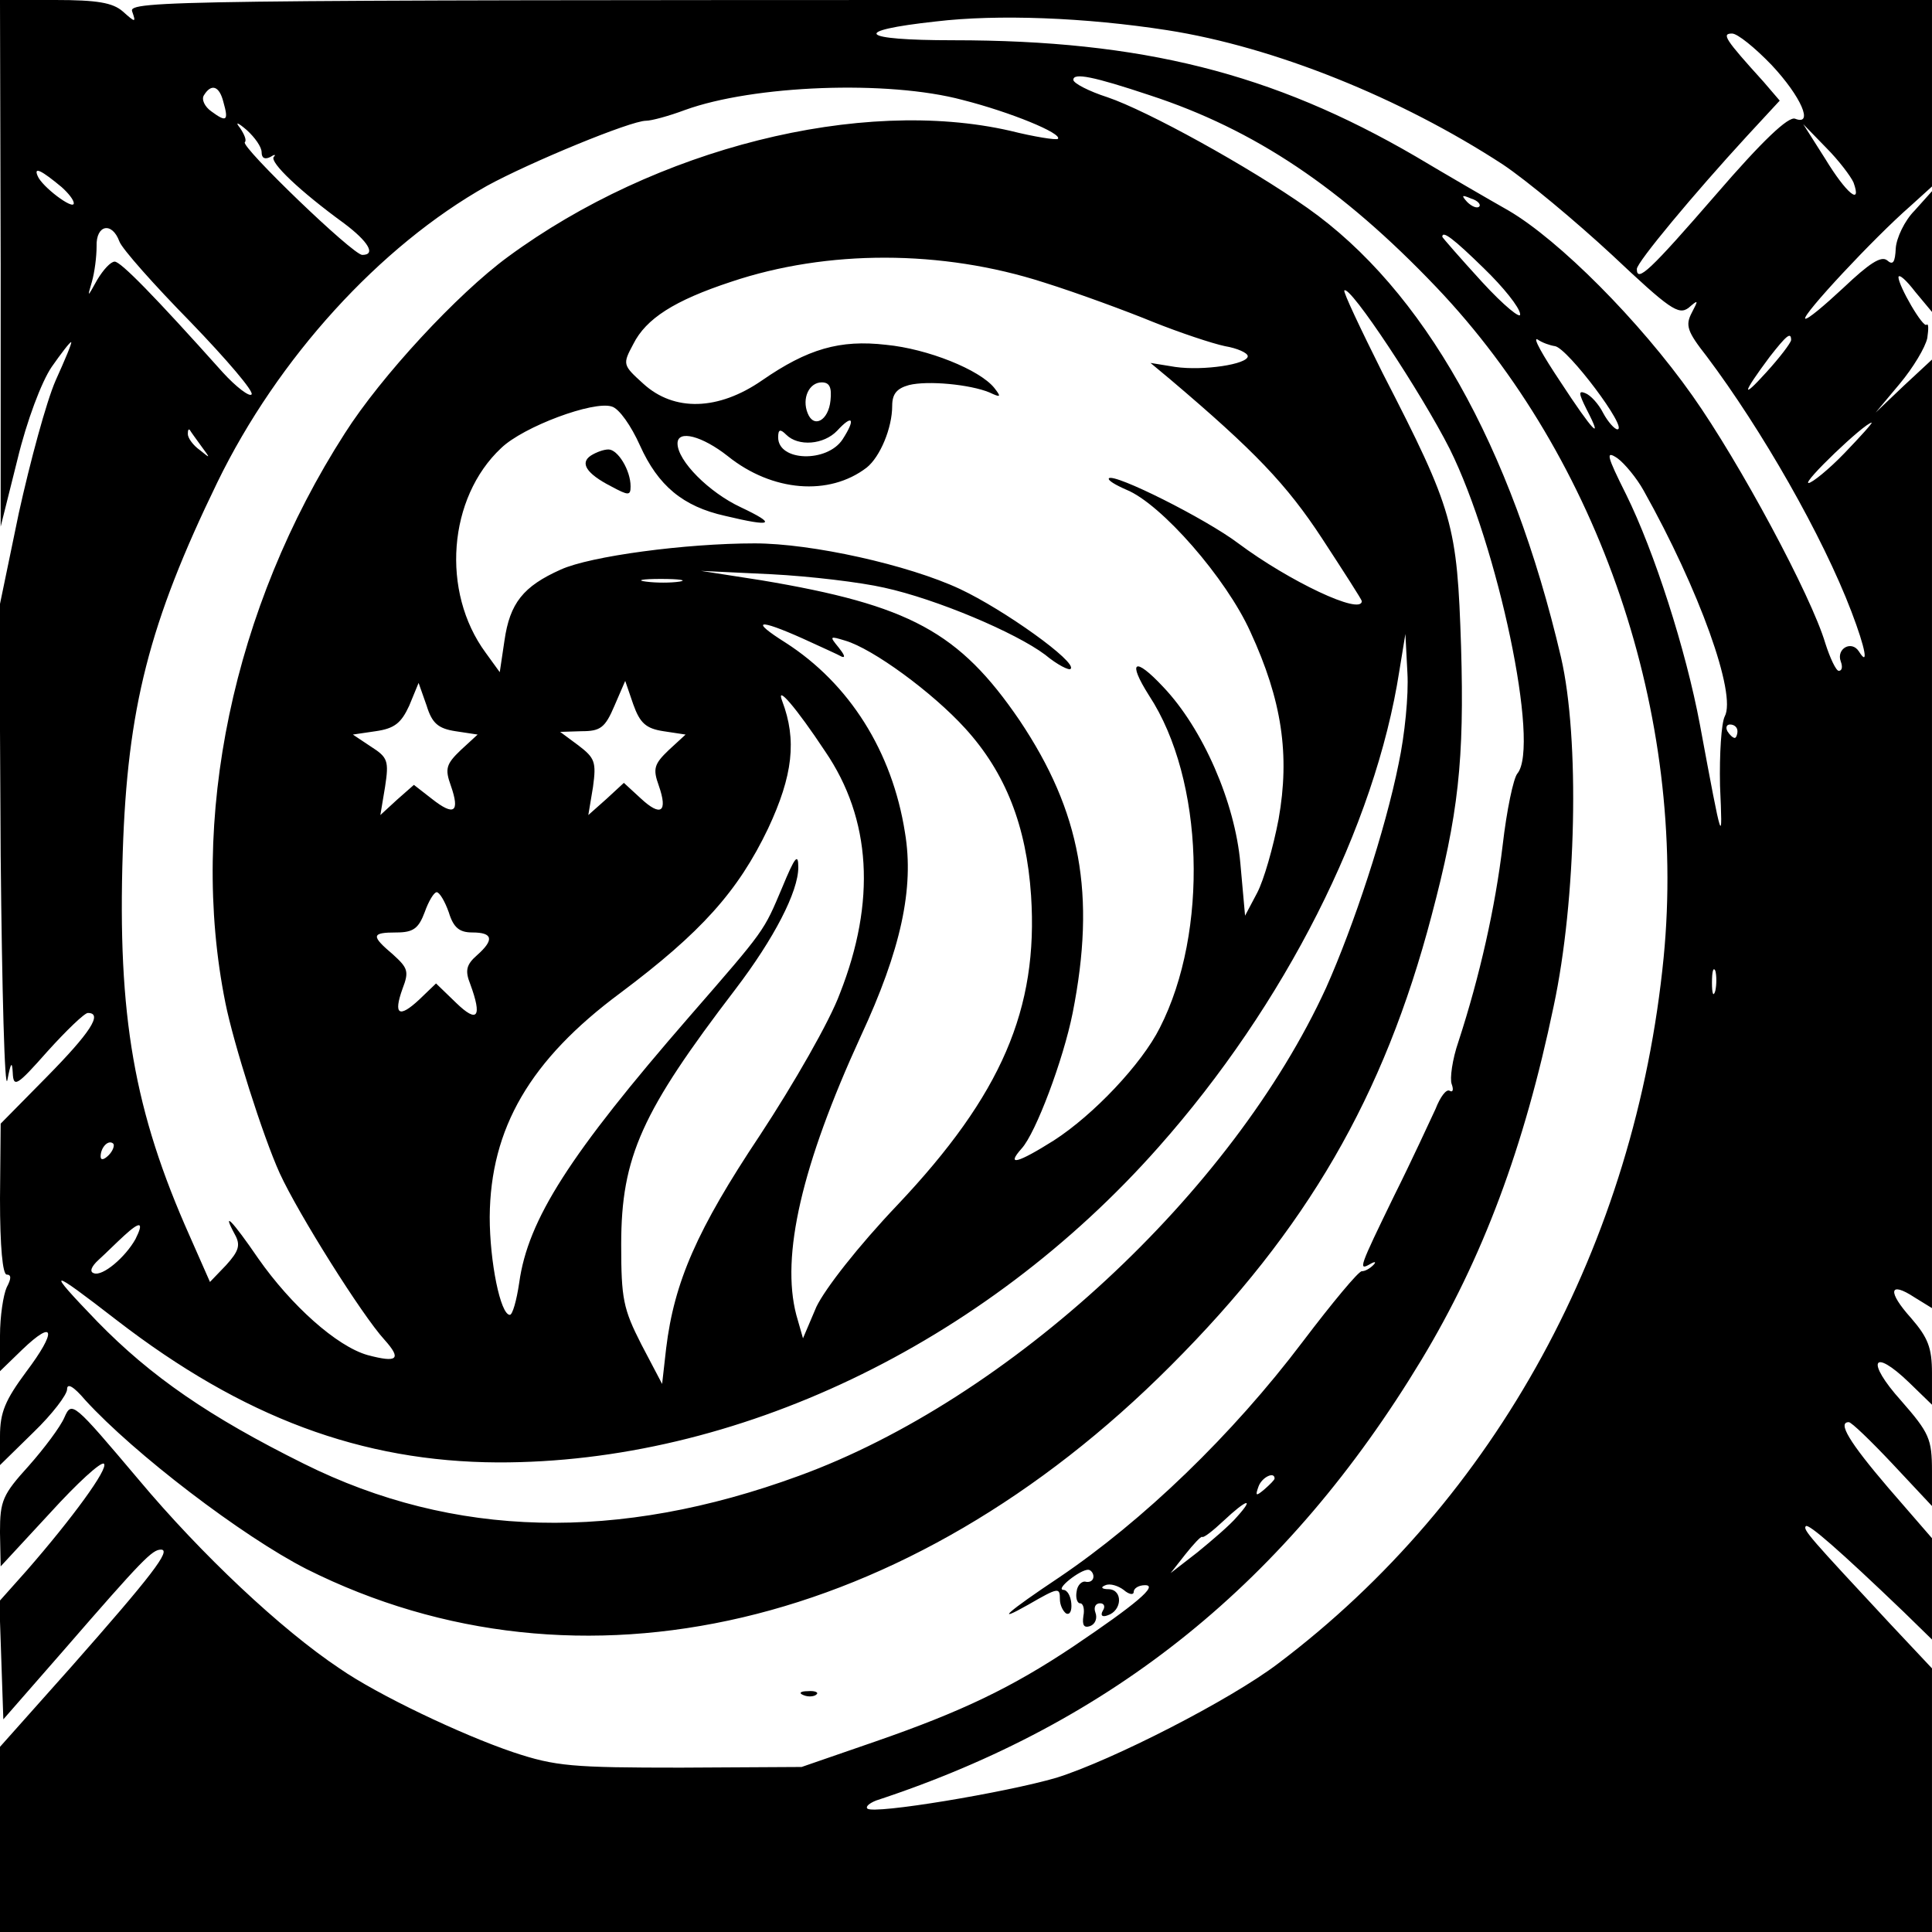 <?xml version="1.0" standalone="no"?>
<!DOCTYPE svg PUBLIC "-//W3C//DTD SVG 20010904//EN"
 "http://www.w3.org/TR/2001/REC-SVG-20010904/DTD/svg10.dtd">
<svg version="1.0" xmlns="http://www.w3.org/2000/svg"
 width="288pt" height="288pt" viewBox="0 0 288 288"
 preserveAspectRatio="xMidYMid meet">

<g transform="translate(0,288) scale(0.1,-0.1)"
fill="#000000" stroke="none">
<path d="M1 2488 l0 -393 25 100 c14 58 36 116 51 138 14 20 27 37 29 37 2 0
-9 -26 -23 -57 -14 -32 -38 -121 -55 -198 l-29 -140 2 -370 c2 -203 6 -354 10
-335 5 26 7 29 8 11 1 -23 6 -20 52 32 28 31 55 57 60 57 23 0 3 -30 -61 -95
l-69 -70 -1 -112 c0 -72 4 -113 10 -113 7 0 7 -6 0 -19 -5 -11 -10 -43 -10
-72 l0 -53 33 32 c49 47 52 28 6 -33 -31 -42 -39 -60 -39 -96 l0 -43 50 49
c28 27 50 56 50 64 0 10 10 4 27 -16 73 -80 234 -203 330 -252 407 -204 897
-89 1288 303 203 203 318 401 389 671 40 151 49 231 44 401 -6 182 -11 202
-117 408 -33 66 -59 121 -57 123 8 9 115 -153 157 -236 72 -145 135 -443 101
-484 -6 -7 -16 -55 -22 -107 -11 -92 -34 -195 -66 -293 -9 -26 -13 -55 -10
-63 3 -8 2 -13 -3 -10 -5 3 -14 -9 -21 -27 -8 -17 -35 -76 -62 -130 -52 -107
-54 -112 -35 -101 7 4 9 3 4 -2 -5 -5 -12 -9 -17 -9 -5 0 -44 -47 -88 -105
-105 -139 -238 -267 -364 -352 -75 -50 -98 -70 -45 -40 45 26 47 26 47 8 0 -8
4 -17 9 -21 6 -3 9 4 8 15 -1 11 -6 20 -12 20 -12 1 25 30 37 30 4 0 8 -5 8
-10 0 -6 -5 -9 -11 -8 -6 2 -13 -5 -14 -14 -2 -10 1 -18 5 -18 5 0 7 -9 5 -19
-2 -14 1 -18 10 -15 8 3 11 12 8 20 -3 8 0 14 7 14 6 0 8 -5 4 -11 -4 -7 -1
-10 7 -7 22 7 23 38 2 39 -11 0 -13 3 -5 6 7 3 19 -1 27 -7 8 -7 15 -8 15 -3
0 5 7 10 17 10 20 0 -13 -28 -108 -92 -90 -60 -164 -96 -294 -141 l-110 -38
-180 -1 c-162 0 -187 2 -250 23 -77 26 -203 86 -259 125 -87 58 -206 170 -299
281 -98 116 -100 118 -111 93 -6 -14 -30 -46 -53 -72 -39 -43 -43 -52 -43 -99
l1 -51 74 80 c40 44 76 77 80 73 7 -7 -47 -81 -115 -159 l-41 -46 3 -88 3 -88
90 103 c118 136 132 150 145 150 16 0 -14 -39 -134 -175 l-106 -119 0 -138 0
-138 1440 0 1440 0 0 197 0 196 -62 66 c-120 129 -131 141 -126 146 4 4 49
-35 146 -128 l42 -41 0 75 0 76 -65 75 c-59 69 -76 98 -59 98 4 0 33 -28 65
-62 l59 -63 0 52 c0 48 -4 57 -46 105 -53 59 -43 80 12 27 l34 -33 0 47 c0 38
-6 53 -31 82 -36 40 -33 56 5 31 l26 -16 0 707 0 707 -42 -39 -42 -40 36 43
c20 24 38 54 41 68 2 14 2 22 -1 20 -5 -6 -42 58 -42 71 1 5 12 -5 25 -22 l25
-30 0 90 0 90 -26 -29 c-15 -15 -27 -41 -28 -56 -1 -21 -4 -26 -13 -18 -9 7
-27 -5 -65 -41 -29 -27 -54 -48 -57 -46 -5 5 102 120 157 168 l32 29 0 139 0
139 -1345 0 c-1276 0 -1344 -1 -1338 -17 6 -17 5 -17 -14 0 -15 13 -38 17
-101 17 l-82 0 1 -392z m1739 347 c160 -25 348 -101 500 -200 36 -24 109 -85
163 -135 86 -81 99 -90 114 -79 15 13 15 12 5 -7 -10 -19 -7 -28 22 -65 82
-109 173 -268 216 -381 21 -55 26 -83 11 -59 -11 17 -34 4 -27 -15 3 -8 2 -14
-3 -14 -4 0 -13 19 -20 41 -21 71 -128 270 -198 369 -79 112 -199 232 -274
276 -30 17 -92 53 -139 81 -213 124 -408 173 -689 173 -141 0 -154 14 -26 28
92 11 223 6 345 -13z m901 -52 c44 -47 63 -91 35 -80 -10 4 -49 -33 -118 -113
-98 -113 -118 -132 -118 -111 0 10 85 112 164 198 l49 53 -24 28 c-58 64 -63
72 -47 72 8 0 34 -21 59 -47z m-927 -45 c156 -51 286 -138 427 -286 244 -256
374 -639 339 -999 -42 -427 -250 -808 -575 -1053 -71 -54 -247 -144 -330 -170
-75 -22 -273 -55 -282 -46 -3 3 3 8 13 12 353 116 613 326 813 657 91 151 153
316 197 527 34 159 39 399 11 520 -74 316 -205 548 -378 670 -88 62 -239 145
-298 165 -28 9 -51 21 -51 26 0 11 30 5 114 -23z m-1381 -10 c8 -28 5 -31 -18
-14 -10 7 -15 18 -11 24 11 18 23 14 29 -10z m1102 3 c71 -18 149 -50 142 -58
-3 -2 -35 3 -71 12 -223 51 -529 -26 -749 -188 -75 -55 -189 -178 -243 -263
-167 -260 -233 -576 -178 -849 12 -60 56 -199 81 -254 28 -61 123 -212 156
-248 26 -29 20 -35 -25 -23 -46 13 -114 74 -163 144 -39 57 -55 73 -35 36 9
-16 6 -25 -13 -46 l-24 -25 -30 68 c-83 186 -108 328 -100 573 7 214 39 341
141 551 90 185 242 352 402 442 64 35 214 97 237 97 8 0 34 7 58 16 102 37
302 45 414 15z m-1045 -78 c0 -9 5 -11 13 -7 6 4 9 4 5 0 -6 -8 39 -51 105
-99 36 -27 48 -47 27 -47 -14 0 -182 162 -175 168 3 3 -1 12 -7 21 -8 10 -4 9
10 -3 12 -11 22 -25 22 -33z m2373 -45 c13 -36 -11 -16 -42 35 l-33 52 34 -35
c19 -19 37 -43 41 -52z m-2671 -7 c10 -9 18 -19 18 -24 0 -11 -48 25 -54 41
-6 14 6 8 36 -17z m2113 -29 c-3 -3 -11 0 -18 7 -9 10 -8 11 6 5 10 -3 15 -9
12 -12z m-2027 -52 c4 -11 52 -65 106 -120 54 -56 95 -104 91 -108 -3 -4 -23
11 -43 33 -102 114 -152 165 -161 165 -6 0 -17 -12 -26 -27 -15 -27 -15 -27
-8 -3 4 14 7 37 7 53 -1 32 23 37 34 7z m2034 -40 c29 -28 53 -58 54 -68 2 -9
-24 12 -57 48 -32 35 -59 66 -59 67 0 10 17 -3 62 -47z m-656 -21 c51 -16 124
-43 163 -59 40 -16 88 -32 107 -36 18 -3 34 -10 34 -15 0 -12 -66 -22 -108
-16 l-37 6 30 -25 c125 -106 173 -156 226 -237 32 -49 59 -91 59 -93 0 -22
-109 30 -184 86 -49 37 -185 105 -193 97 -2 -3 10 -10 26 -17 52 -21 149 -132
185 -212 47 -102 59 -183 42 -279 -8 -42 -22 -91 -32 -110 l-18 -34 -7 78 c-8
91 -56 201 -115 263 -43 46 -54 39 -21 -13 82 -125 89 -352 16 -495 -27 -54
-99 -130 -158 -168 -54 -34 -72 -39 -48 -12 21 23 62 132 76 202 35 177 12
300 -79 436 -90 132 -164 172 -385 209 l-90 14 105 -5 c58 -3 133 -12 168 -20
78 -17 196 -67 240 -100 18 -15 36 -24 38 -21 10 10 -99 88 -165 119 -77 36
-221 68 -306 68 -103 0 -245 -19 -289 -39 -56 -25 -76 -50 -84 -106 l-7 -47
-21 29 c-67 91 -56 231 23 305 33 32 138 71 165 62 11 -3 29 -29 42 -58 27
-60 64 -91 127 -105 71 -17 78 -13 23 13 -47 22 -94 69 -94 95 0 21 37 11 75
-19 66 -53 151 -60 207 -17 20 16 38 59 38 92 0 18 7 26 25 31 28 7 91 1 120
-11 17 -8 18 -7 7 7 -22 27 -99 58 -161 64 -69 8 -117 -6 -185 -53 -65 -45
-131 -47 -177 -5 -31 28 -31 29 -15 59 19 38 61 65 146 93 143 48 314 48 466
-1z m762 -95 c19 -3 110 -124 93 -124 -4 0 -14 11 -21 24 -7 14 -19 27 -27 30
-10 4 -10 0 2 -24 26 -50 10 -34 -39 41 -26 39 -42 67 -34 63 7 -5 19 -9 26
-10z m352 9 c-1 -5 -17 -26 -37 -48 -38 -42 -36 -32 5 23 25 32 32 38 32 25z
m-1432 -90 c-3 -30 -25 -42 -34 -19 -9 22 2 46 21 46 12 0 15 -8 13 -27z m18
-58 c-23 -35 -96 -33 -96 3 0 12 3 13 12 4 18 -18 56 -15 76 6 23 25 28 18 8
-13z m1494 -20 c-24 -25 -49 -45 -54 -45 -10 0 83 89 94 90 2 0 -16 -20 -40
-45z m-2450 10 c14 -19 14 -19 -2 -6 -10 7 -18 18 -18 24 0 6 1 8 3 6 1 -2 9
-13 17 -24z m2150 -66 c83 -148 139 -304 121 -337 -5 -10 -8 -56 -7 -103 4
-91 4 -92 -30 91 -21 112 -68 258 -110 343 -29 58 -31 66 -13 54 11 -8 29 -30
39 -48z m-1437 -136 c-13 -2 -35 -2 -50 0 -16 2 -5 4 22 4 28 0 40 -2 28 -4z
m184 -85 c26 -12 53 -24 58 -27 6 -2 3 4 -5 14 -14 17 -13 17 10 10 41 -12
130 -77 179 -131 60 -66 91 -145 98 -249 11 -169 -44 -297 -199 -461 -59 -62
-108 -125 -121 -152 l-20 -47 -10 35 c-23 88 8 223 96 415 60 129 80 221 66
304 -19 121 -83 222 -178 283 -54 34 -41 36 26 6z m888 -186 c-20 -100 -67
-242 -108 -334 -140 -306 -473 -614 -786 -728 -270 -99 -515 -93 -738 18 -141
70 -228 130 -308 212 -78 81 -73 81 29 2 188 -145 365 -211 568 -212 354 -1
724 175 985 470 188 212 323 478 359 710 l9 55 3 -58 c2 -33 -4 -93 -13 -135z
m-1406 48 l33 -5 -25 -23 c-22 -21 -24 -28 -15 -53 14 -40 5 -46 -28 -20 l-27
21 -25 -22 -25 -23 7 42 c6 39 4 44 -21 60 l-27 18 34 5 c28 4 38 12 50 38
l14 34 12 -34 c8 -26 17 -34 43 -38z m310 0 l33 -5 -25 -23 c-22 -21 -24 -28
-15 -53 14 -40 3 -47 -27 -19 l-25 23 -26 -24 -27 -24 7 42 c5 37 3 43 -22 62
l-27 20 32 1 c28 0 35 5 49 38 l16 37 12 -35 c10 -28 19 -36 45 -40z m241 -30
c69 -101 76 -224 22 -361 -15 -41 -69 -135 -119 -211 -94 -141 -128 -219 -140
-318 l-6 -53 -31 59 c-27 53 -30 68 -30 149 0 131 31 198 170 380 58 76 94
146 94 182 0 22 -5 16 -24 -30 -28 -66 -24 -61 -138 -192 -179 -206 -241 -303
-254 -397 -4 -27 -10 -48 -14 -48 -14 0 -30 79 -30 146 1 132 60 234 195 334
120 90 175 151 220 245 37 79 43 132 21 190 -10 26 21 -10 64 -75z m1360 30
c0 -5 -2 -10 -4 -10 -3 0 -8 5 -11 10 -3 6 -1 10 4 10 6 0 11 -4 11 -10z
m-1921 -270 c7 -23 16 -30 35 -30 31 0 33 -11 7 -34 -16 -14 -18 -23 -10 -43
18 -49 11 -59 -21 -28 l-30 29 -25 -24 c-30 -28 -39 -23 -25 16 10 26 8 31
-14 51 -33 28 -33 33 5 33 25 0 33 6 42 30 6 17 14 30 18 30 4 0 12 -13 18
-30z m1888 -117 c-3 -10 -5 -4 -5 12 0 17 2 24 5 18 2 -7 2 -21 0 -30z m-2395
-245 c-7 -7 -12 -8 -12 -2 0 14 12 26 19 19 2 -3 -1 -11 -7 -17z m40 -125
c-15 -27 -49 -56 -62 -51 -7 2 -4 10 7 20 10 9 27 26 38 36 24 22 30 21 17 -5z
m1698 -357 c0 -2 -7 -9 -15 -16 -13 -11 -14 -10 -9 4 5 14 24 23 24 12z m-56
-57 c-10 -12 -37 -35 -59 -53 l-40 -31 22 28 c12 15 23 27 25 26 2 -2 16 9 32
24 34 32 47 36 20 6z"/>
<path d="M881 2201 c-17 -11 -7 -27 30 -46 26 -14 29 -14 29 0 0 24 -19 55
-33 55 -7 0 -18 -4 -26 -9z"/>
<path d="M1198 353 c7 -3 16 -2 19 1 4 3 -2 6 -13 5 -11 0 -14 -3 -6 -6z"/>
</g>
</svg>
